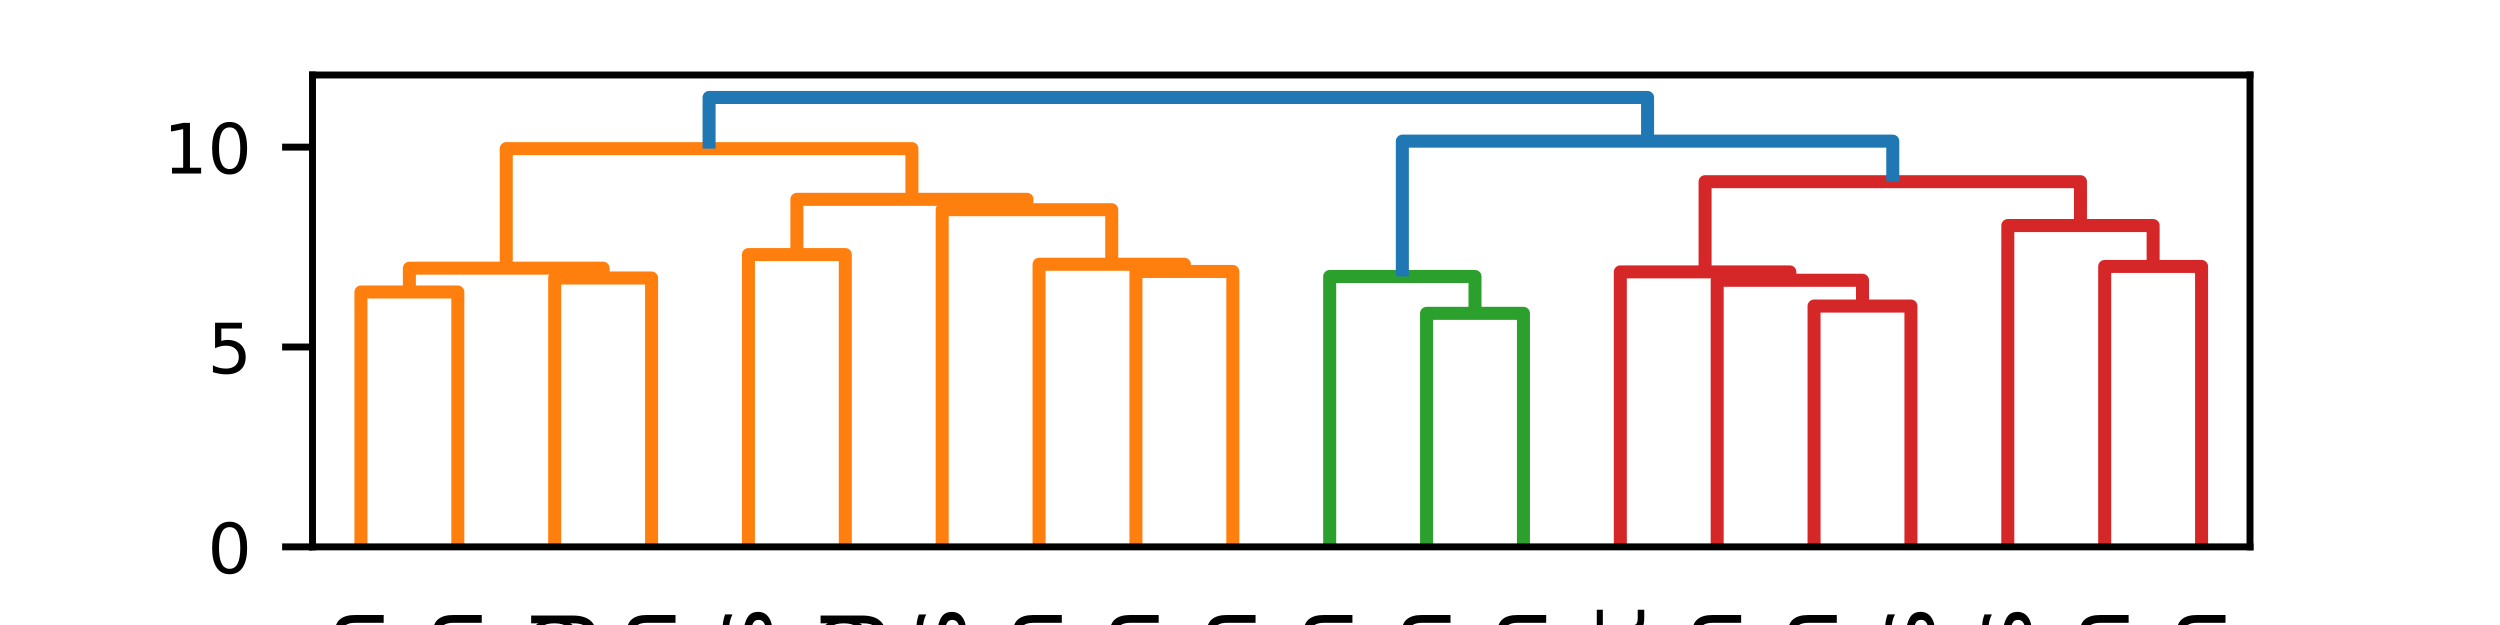 <?xml version="1.0" encoding="utf-8" standalone="no"?>
<!DOCTYPE svg PUBLIC "-//W3C//DTD SVG 1.1//EN"
  "http://www.w3.org/Graphics/SVG/1.1/DTD/svg11.dtd">
<!-- Created with matplotlib (https://matplotlib.org/) -->
<svg height="72pt" version="1.1" viewBox="0 0 288 72" width="288pt" xmlns="http://www.w3.org/2000/svg" xmlns:xlink="http://www.w3.org/1999/xlink">
 <defs>
  <style type="text/css">
*{stroke-linecap:butt;stroke-linejoin:round;}
  </style>
 </defs>
 <g id="figure_1">
  <g id="patch_1">
   <path d="M 0 72 
L 288 72 
L 288 0 
L 0 0 
z
" style="fill:#ffffff;"/>
  </g>
  <g id="axes_1">
   <g id="patch_2">
    <path d="M 36 63 
L 259.2 63 
L 259.2 8.64 
L 36 8.64 
z
" style="fill:#ffffff;"/>
   </g>
   <g id="matplotlib.axis_1">
    <g id="xtick_1">
     <g id="text_1">
      <!-- feature_extraction -->
      <defs>
       <path d="M 37.109 75.984 
L 37.109 68.5 
L 28.516 68.5 
Q 23.688 68.5 21.797 66.547 
Q 19.922 64.594 19.922 59.516 
L 19.922 54.688 
L 34.719 54.688 
L 34.719 47.703 
L 19.922 47.703 
L 19.922 0 
L 10.891 0 
L 10.891 47.703 
L 2.297 47.703 
L 2.297 54.688 
L 10.891 54.688 
L 10.891 58.5 
Q 10.891 67.625 15.141 71.797 
Q 19.391 75.984 28.609 75.984 
z
" id="DejaVuSans-102"/>
       <path d="M 56.203 29.594 
L 56.203 25.203 
L 14.891 25.203 
Q 15.484 15.922 20.484 11.062 
Q 25.484 6.203 34.422 6.203 
Q 39.594 6.203 44.453 7.469 
Q 49.312 8.734 54.109 11.281 
L 54.109 2.781 
Q 49.266 0.734 44.188 -0.344 
Q 39.109 -1.422 33.891 -1.422 
Q 20.797 -1.422 13.156 6.188 
Q 5.516 13.812 5.516 26.812 
Q 5.516 40.234 12.766 48.109 
Q 20.016 56 32.328 56 
Q 43.359 56 49.781 48.891 
Q 56.203 41.797 56.203 29.594 
z
M 47.219 32.234 
Q 47.125 39.594 43.094 43.984 
Q 39.062 48.391 32.422 48.391 
Q 24.906 48.391 20.391 44.141 
Q 15.875 39.891 15.188 32.172 
z
" id="DejaVuSans-101"/>
       <path d="M 34.281 27.484 
Q 23.391 27.484 19.188 25 
Q 14.984 22.516 14.984 16.5 
Q 14.984 11.719 18.141 8.906 
Q 21.297 6.109 26.703 6.109 
Q 34.188 6.109 38.703 11.406 
Q 43.219 16.703 43.219 25.484 
L 43.219 27.484 
z
M 52.203 31.203 
L 52.203 0 
L 43.219 0 
L 43.219 8.297 
Q 40.141 3.328 35.547 0.953 
Q 30.953 -1.422 24.312 -1.422 
Q 15.922 -1.422 10.953 3.297 
Q 6 8.016 6 15.922 
Q 6 25.141 12.172 29.828 
Q 18.359 34.516 30.609 34.516 
L 43.219 34.516 
L 43.219 35.406 
Q 43.219 41.609 39.141 45 
Q 35.062 48.391 27.688 48.391 
Q 23 48.391 18.547 47.266 
Q 14.109 46.141 10.016 43.891 
L 10.016 52.203 
Q 14.938 54.109 19.578 55.047 
Q 24.219 56 28.609 56 
Q 40.484 56 46.344 49.844 
Q 52.203 43.703 52.203 31.203 
z
" id="DejaVuSans-97"/>
       <path d="M 18.312 70.219 
L 18.312 54.688 
L 36.812 54.688 
L 36.812 47.703 
L 18.312 47.703 
L 18.312 18.016 
Q 18.312 11.328 20.141 9.422 
Q 21.969 7.516 27.594 7.516 
L 36.812 7.516 
L 36.812 0 
L 27.594 0 
Q 17.188 0 13.234 3.875 
Q 9.281 7.766 9.281 18.016 
L 9.281 47.703 
L 2.688 47.703 
L 2.688 54.688 
L 9.281 54.688 
L 9.281 70.219 
z
" id="DejaVuSans-116"/>
       <path d="M 8.5 21.578 
L 8.5 54.688 
L 17.484 54.688 
L 17.484 21.922 
Q 17.484 14.156 20.5 10.266 
Q 23.531 6.391 29.594 6.391 
Q 36.859 6.391 41.078 11.031 
Q 45.312 15.672 45.312 23.688 
L 45.312 54.688 
L 54.297 54.688 
L 54.297 0 
L 45.312 0 
L 45.312 8.406 
Q 42.047 3.422 37.719 1 
Q 33.406 -1.422 27.688 -1.422 
Q 18.266 -1.422 13.375 4.438 
Q 8.5 10.297 8.5 21.578 
z
M 31.109 56 
z
" id="DejaVuSans-117"/>
       <path d="M 41.109 46.297 
Q 39.594 47.172 37.812 47.578 
Q 36.031 48 33.891 48 
Q 26.266 48 22.188 43.047 
Q 18.109 38.094 18.109 28.812 
L 18.109 0 
L 9.078 0 
L 9.078 54.688 
L 18.109 54.688 
L 18.109 46.188 
Q 20.953 51.172 25.484 53.578 
Q 30.031 56 36.531 56 
Q 37.453 56 38.578 55.875 
Q 39.703 55.766 41.062 55.516 
z
" id="DejaVuSans-114"/>
       <path d="M 50.984 -16.609 
L 50.984 -23.578 
L -0.984 -23.578 
L -0.984 -16.609 
z
" id="DejaVuSans-95"/>
       <path d="M 54.891 54.688 
L 35.109 28.078 
L 55.906 0 
L 45.312 0 
L 29.391 21.484 
L 13.484 0 
L 2.875 0 
L 24.125 28.609 
L 4.688 54.688 
L 15.281 54.688 
L 29.781 35.203 
L 44.281 54.688 
z
" id="DejaVuSans-120"/>
       <path d="M 48.781 52.594 
L 48.781 44.188 
Q 44.969 46.297 41.141 47.344 
Q 37.312 48.391 33.406 48.391 
Q 24.656 48.391 19.812 42.844 
Q 14.984 37.312 14.984 27.297 
Q 14.984 17.281 19.812 11.734 
Q 24.656 6.203 33.406 6.203 
Q 37.312 6.203 41.141 7.25 
Q 44.969 8.297 48.781 10.406 
L 48.781 2.094 
Q 45.016 0.344 40.984 -0.531 
Q 36.969 -1.422 32.422 -1.422 
Q 20.062 -1.422 12.781 6.344 
Q 5.516 14.109 5.516 27.297 
Q 5.516 40.672 12.859 48.328 
Q 20.219 56 33.016 56 
Q 37.156 56 41.109 55.141 
Q 45.062 54.297 48.781 52.594 
z
" id="DejaVuSans-99"/>
       <path d="M 9.422 54.688 
L 18.406 54.688 
L 18.406 0 
L 9.422 0 
z
M 9.422 75.984 
L 18.406 75.984 
L 18.406 64.594 
L 9.422 64.594 
z
" id="DejaVuSans-105"/>
       <path d="M 30.609 48.391 
Q 23.391 48.391 19.188 42.75 
Q 14.984 37.109 14.984 27.297 
Q 14.984 17.484 19.156 11.844 
Q 23.344 6.203 30.609 6.203 
Q 37.797 6.203 41.984 11.859 
Q 46.188 17.531 46.188 27.297 
Q 46.188 37.016 41.984 42.703 
Q 37.797 48.391 30.609 48.391 
z
M 30.609 56 
Q 42.328 56 49.016 48.375 
Q 55.719 40.766 55.719 27.297 
Q 55.719 13.875 49.016 6.219 
Q 42.328 -1.422 30.609 -1.422 
Q 18.844 -1.422 12.172 6.219 
Q 5.516 13.875 5.516 27.297 
Q 5.516 40.766 12.172 48.375 
Q 18.844 56 30.609 56 
z
" id="DejaVuSans-111"/>
       <path d="M 54.891 33.016 
L 54.891 0 
L 45.906 0 
L 45.906 32.719 
Q 45.906 40.484 42.875 44.328 
Q 39.844 48.188 33.797 48.188 
Q 26.516 48.188 22.312 43.547 
Q 18.109 38.922 18.109 30.906 
L 18.109 0 
L 9.078 0 
L 9.078 54.688 
L 18.109 54.688 
L 18.109 46.188 
Q 21.344 51.125 25.703 53.562 
Q 30.078 56 35.797 56 
Q 45.219 56 50.047 50.172 
Q 54.891 44.344 54.891 33.016 
z
" id="DejaVuSans-110"/>
      </defs>
      <g transform="translate(44.2 161.808)rotate(-90)scale(0.1 -0.1)">
       <use xlink:href="#DejaVuSans-102"/>
       <use x="35.205" xlink:href="#DejaVuSans-101"/>
       <use x="96.729" xlink:href="#DejaVuSans-97"/>
       <use x="158.008" xlink:href="#DejaVuSans-116"/>
       <use x="197.217" xlink:href="#DejaVuSans-117"/>
       <use x="260.596" xlink:href="#DejaVuSans-114"/>
       <use x="299.459" xlink:href="#DejaVuSans-101"/>
       <use x="360.982" xlink:href="#DejaVuSans-95"/>
       <use x="410.982" xlink:href="#DejaVuSans-101"/>
       <use x="470.756" xlink:href="#DejaVuSans-120"/>
       <use x="529.936" xlink:href="#DejaVuSans-116"/>
       <use x="569.145" xlink:href="#DejaVuSans-114"/>
       <use x="610.258" xlink:href="#DejaVuSans-97"/>
       <use x="671.537" xlink:href="#DejaVuSans-99"/>
       <use x="726.518" xlink:href="#DejaVuSans-116"/>
       <use x="765.727" xlink:href="#DejaVuSans-105"/>
       <use x="793.51" xlink:href="#DejaVuSans-111"/>
       <use x="854.691" xlink:href="#DejaVuSans-110"/>
      </g>
     </g>
    </g>
    <g id="xtick_2">
     <g id="text_2">
      <!-- segmentation -->
      <defs>
       <path d="M 44.281 53.078 
L 44.281 44.578 
Q 40.484 46.531 36.375 47.5 
Q 32.281 48.484 27.875 48.484 
Q 21.188 48.484 17.844 46.438 
Q 14.5 44.391 14.5 40.281 
Q 14.5 37.156 16.891 35.375 
Q 19.281 33.594 26.516 31.984 
L 29.594 31.297 
Q 39.156 29.25 43.188 25.516 
Q 47.219 21.781 47.219 15.094 
Q 47.219 7.469 41.188 3.016 
Q 35.156 -1.422 24.609 -1.422 
Q 20.219 -1.422 15.453 -0.562 
Q 10.688 0.297 5.422 2 
L 5.422 11.281 
Q 10.406 8.688 15.234 7.391 
Q 20.062 6.109 24.812 6.109 
Q 31.156 6.109 34.562 8.281 
Q 37.984 10.453 37.984 14.406 
Q 37.984 18.062 35.516 20.016 
Q 33.062 21.969 24.703 23.781 
L 21.578 24.516 
Q 13.234 26.266 9.516 29.906 
Q 5.812 33.547 5.812 39.891 
Q 5.812 47.609 11.281 51.797 
Q 16.75 56 26.812 56 
Q 31.781 56 36.172 55.266 
Q 40.578 54.547 44.281 53.078 
z
" id="DejaVuSans-115"/>
       <path d="M 45.406 27.984 
Q 45.406 37.75 41.375 43.109 
Q 37.359 48.484 30.078 48.484 
Q 22.859 48.484 18.828 43.109 
Q 14.797 37.75 14.797 27.984 
Q 14.797 18.266 18.828 12.891 
Q 22.859 7.516 30.078 7.516 
Q 37.359 7.516 41.375 12.891 
Q 45.406 18.266 45.406 27.984 
z
M 54.391 6.781 
Q 54.391 -7.172 48.188 -13.984 
Q 42 -20.797 29.203 -20.797 
Q 24.469 -20.797 20.266 -20.094 
Q 16.062 -19.391 12.109 -17.922 
L 12.109 -9.188 
Q 16.062 -11.328 19.922 -12.344 
Q 23.781 -13.375 27.781 -13.375 
Q 36.625 -13.375 41.016 -8.766 
Q 45.406 -4.156 45.406 5.172 
L 45.406 9.625 
Q 42.625 4.781 38.281 2.391 
Q 33.938 0 27.875 0 
Q 17.828 0 11.672 7.656 
Q 5.516 15.328 5.516 27.984 
Q 5.516 40.672 11.672 48.328 
Q 17.828 56 27.875 56 
Q 33.938 56 38.281 53.609 
Q 42.625 51.219 45.406 46.391 
L 45.406 54.688 
L 54.391 54.688 
z
" id="DejaVuSans-103"/>
       <path d="M 52 44.188 
Q 55.375 50.25 60.062 53.125 
Q 64.75 56 71.094 56 
Q 79.641 56 84.281 50.016 
Q 88.922 44.047 88.922 33.016 
L 88.922 0 
L 79.891 0 
L 79.891 32.719 
Q 79.891 40.578 77.094 44.375 
Q 74.312 48.188 68.609 48.188 
Q 61.625 48.188 57.562 43.547 
Q 53.516 38.922 53.516 30.906 
L 53.516 0 
L 44.484 0 
L 44.484 32.719 
Q 44.484 40.625 41.703 44.406 
Q 38.922 48.188 33.109 48.188 
Q 26.219 48.188 22.156 43.531 
Q 18.109 38.875 18.109 30.906 
L 18.109 0 
L 9.078 0 
L 9.078 54.688 
L 18.109 54.688 
L 18.109 46.188 
Q 21.188 51.219 25.484 53.609 
Q 29.781 56 35.688 56 
Q 41.656 56 45.828 52.969 
Q 50 49.953 52 44.188 
z
" id="DejaVuSans-109"/>
      </defs>
      <g transform="translate(55.499 139.145)rotate(-90)scale(0.1 -0.1)">
       <use xlink:href="#DejaVuSans-115"/>
       <use x="52.1" xlink:href="#DejaVuSans-101"/>
       <use x="113.623" xlink:href="#DejaVuSans-103"/>
       <use x="177.1" xlink:href="#DejaVuSans-109"/>
       <use x="274.512" xlink:href="#DejaVuSans-101"/>
       <use x="336.035" xlink:href="#DejaVuSans-110"/>
       <use x="399.414" xlink:href="#DejaVuSans-116"/>
       <use x="438.623" xlink:href="#DejaVuSans-97"/>
       <use x="499.902" xlink:href="#DejaVuSans-116"/>
       <use x="539.111" xlink:href="#DejaVuSans-105"/>
       <use x="566.895" xlink:href="#DejaVuSans-111"/>
       <use x="628.076" xlink:href="#DejaVuSans-110"/>
      </g>
     </g>
    </g>
    <g id="xtick_3">
     <g id="text_3">
      <!-- clustering -->
      <defs>
       <path d="M 9.422 75.984 
L 18.406 75.984 
L 18.406 0 
L 9.422 0 
z
" id="DejaVuSans-108"/>
      </defs>
      <g transform="translate(66.659 119.472)rotate(-90)scale(0.1 -0.1)">
       <use xlink:href="#DejaVuSans-99"/>
       <use x="54.98" xlink:href="#DejaVuSans-108"/>
       <use x="82.764" xlink:href="#DejaVuSans-117"/>
       <use x="146.143" xlink:href="#DejaVuSans-115"/>
       <use x="198.242" xlink:href="#DejaVuSans-116"/>
       <use x="237.451" xlink:href="#DejaVuSans-101"/>
       <use x="298.975" xlink:href="#DejaVuSans-114"/>
       <use x="340.088" xlink:href="#DejaVuSans-105"/>
       <use x="367.871" xlink:href="#DejaVuSans-110"/>
       <use x="431.25" xlink:href="#DejaVuSans-103"/>
      </g>
     </g>
    </g>
    <g id="xtick_4">
     <g id="text_4">
      <!-- classification -->
      <g transform="translate(77.819 134.681)rotate(-90)scale(0.1 -0.1)">
       <use xlink:href="#DejaVuSans-99"/>
       <use x="54.98" xlink:href="#DejaVuSans-108"/>
       <use x="82.764" xlink:href="#DejaVuSans-97"/>
       <use x="144.043" xlink:href="#DejaVuSans-115"/>
       <use x="196.143" xlink:href="#DejaVuSans-115"/>
       <use x="248.242" xlink:href="#DejaVuSans-105"/>
       <use x="276.025" xlink:href="#DejaVuSans-102"/>
       <use x="311.23" xlink:href="#DejaVuSans-105"/>
       <use x="339.014" xlink:href="#DejaVuSans-99"/>
       <use x="393.994" xlink:href="#DejaVuSans-97"/>
       <use x="455.273" xlink:href="#DejaVuSans-116"/>
       <use x="494.482" xlink:href="#DejaVuSans-105"/>
       <use x="522.266" xlink:href="#DejaVuSans-111"/>
       <use x="583.447" xlink:href="#DejaVuSans-110"/>
      </g>
     </g>
    </g>
    <g id="xtick_5">
     <g id="text_5">
      <!-- neural_networks -->
      <defs>
       <path d="M 4.203 54.688 
L 13.188 54.688 
L 24.422 12.016 
L 35.594 54.688 
L 46.188 54.688 
L 57.422 12.016 
L 68.609 54.688 
L 77.594 54.688 
L 63.281 0 
L 52.688 0 
L 40.922 44.828 
L 29.109 0 
L 18.5 0 
z
" id="DejaVuSans-119"/>
       <path d="M 9.078 75.984 
L 18.109 75.984 
L 18.109 31.109 
L 44.922 54.688 
L 56.391 54.688 
L 27.391 29.109 
L 57.625 0 
L 45.906 0 
L 18.109 26.703 
L 18.109 0 
L 9.078 0 
z
" id="DejaVuSans-107"/>
      </defs>
      <g transform="translate(88.84 152.664)rotate(-90)scale(0.1 -0.1)">
       <use xlink:href="#DejaVuSans-110"/>
       <use x="63.379" xlink:href="#DejaVuSans-101"/>
       <use x="124.902" xlink:href="#DejaVuSans-117"/>
       <use x="188.281" xlink:href="#DejaVuSans-114"/>
       <use x="229.395" xlink:href="#DejaVuSans-97"/>
       <use x="290.674" xlink:href="#DejaVuSans-108"/>
       <use x="318.457" xlink:href="#DejaVuSans-95"/>
       <use x="368.457" xlink:href="#DejaVuSans-110"/>
       <use x="431.836" xlink:href="#DejaVuSans-101"/>
       <use x="493.359" xlink:href="#DejaVuSans-116"/>
       <use x="532.568" xlink:href="#DejaVuSans-119"/>
       <use x="614.355" xlink:href="#DejaVuSans-111"/>
       <use x="675.537" xlink:href="#DejaVuSans-114"/>
       <use x="716.65" xlink:href="#DejaVuSans-107"/>
       <use x="774.561" xlink:href="#DejaVuSans-115"/>
      </g>
     </g>
    </g>
    <g id="xtick_6">
     <g id="text_6">
      <!-- reinforcement_learning -->
      <g transform="translate(100 186.28)rotate(-90)scale(0.1 -0.1)">
       <use xlink:href="#DejaVuSans-114"/>
       <use x="38.863" xlink:href="#DejaVuSans-101"/>
       <use x="100.387" xlink:href="#DejaVuSans-105"/>
       <use x="128.17" xlink:href="#DejaVuSans-110"/>
       <use x="191.549" xlink:href="#DejaVuSans-102"/>
       <use x="226.754" xlink:href="#DejaVuSans-111"/>
       <use x="287.936" xlink:href="#DejaVuSans-114"/>
       <use x="326.799" xlink:href="#DejaVuSans-99"/>
       <use x="381.779" xlink:href="#DejaVuSans-101"/>
       <use x="443.303" xlink:href="#DejaVuSans-109"/>
       <use x="540.715" xlink:href="#DejaVuSans-101"/>
       <use x="602.238" xlink:href="#DejaVuSans-110"/>
       <use x="665.617" xlink:href="#DejaVuSans-116"/>
       <use x="704.826" xlink:href="#DejaVuSans-95"/>
       <use x="754.826" xlink:href="#DejaVuSans-108"/>
       <use x="782.609" xlink:href="#DejaVuSans-101"/>
       <use x="844.133" xlink:href="#DejaVuSans-97"/>
       <use x="905.412" xlink:href="#DejaVuSans-114"/>
       <use x="944.775" xlink:href="#DejaVuSans-110"/>
       <use x="1008.154" xlink:href="#DejaVuSans-105"/>
       <use x="1035.938" xlink:href="#DejaVuSans-110"/>
       <use x="1099.316" xlink:href="#DejaVuSans-103"/>
      </g>
     </g>
    </g>
    <g id="xtick_7">
     <g id="text_7">
      <!-- generative_adversarial_networks -->
      <defs>
       <path d="M 2.984 54.688 
L 12.5 54.688 
L 29.594 8.797 
L 46.688 54.688 
L 56.203 54.688 
L 35.688 0 
L 23.484 0 
z
" id="DejaVuSans-118"/>
       <path d="M 45.406 46.391 
L 45.406 75.984 
L 54.391 75.984 
L 54.391 0 
L 45.406 0 
L 45.406 8.203 
Q 42.578 3.328 38.25 0.953 
Q 33.938 -1.422 27.875 -1.422 
Q 17.969 -1.422 11.734 6.484 
Q 5.516 14.406 5.516 27.297 
Q 5.516 40.188 11.734 48.094 
Q 17.969 56 27.875 56 
Q 33.938 56 38.25 53.625 
Q 42.578 51.266 45.406 46.391 
z
M 14.797 27.297 
Q 14.797 17.391 18.875 11.75 
Q 22.953 6.109 30.078 6.109 
Q 37.203 6.109 41.297 11.75 
Q 45.406 17.391 45.406 27.297 
Q 45.406 37.203 41.297 42.844 
Q 37.203 48.484 30.078 48.484 
Q 22.953 48.484 18.875 42.844 
Q 14.797 37.203 14.797 27.297 
z
" id="DejaVuSans-100"/>
      </defs>
      <g transform="translate(111.16 235.613)rotate(-90)scale(0.1 -0.1)">
       <use xlink:href="#DejaVuSans-103"/>
       <use x="63.477" xlink:href="#DejaVuSans-101"/>
       <use x="125" xlink:href="#DejaVuSans-110"/>
       <use x="188.379" xlink:href="#DejaVuSans-101"/>
       <use x="249.902" xlink:href="#DejaVuSans-114"/>
       <use x="291.016" xlink:href="#DejaVuSans-97"/>
       <use x="352.295" xlink:href="#DejaVuSans-116"/>
       <use x="391.504" xlink:href="#DejaVuSans-105"/>
       <use x="419.287" xlink:href="#DejaVuSans-118"/>
       <use x="478.467" xlink:href="#DejaVuSans-101"/>
       <use x="539.99" xlink:href="#DejaVuSans-95"/>
       <use x="589.99" xlink:href="#DejaVuSans-97"/>
       <use x="651.27" xlink:href="#DejaVuSans-100"/>
       <use x="714.746" xlink:href="#DejaVuSans-118"/>
       <use x="773.926" xlink:href="#DejaVuSans-101"/>
       <use x="835.449" xlink:href="#DejaVuSans-114"/>
       <use x="876.562" xlink:href="#DejaVuSans-115"/>
       <use x="928.662" xlink:href="#DejaVuSans-97"/>
       <use x="989.941" xlink:href="#DejaVuSans-114"/>
       <use x="1031.055" xlink:href="#DejaVuSans-105"/>
       <use x="1058.838" xlink:href="#DejaVuSans-97"/>
       <use x="1120.117" xlink:href="#DejaVuSans-108"/>
       <use x="1147.9" xlink:href="#DejaVuSans-95"/>
       <use x="1197.9" xlink:href="#DejaVuSans-110"/>
       <use x="1261.279" xlink:href="#DejaVuSans-101"/>
       <use x="1322.803" xlink:href="#DejaVuSans-116"/>
       <use x="1362.012" xlink:href="#DejaVuSans-119"/>
       <use x="1443.799" xlink:href="#DejaVuSans-111"/>
       <use x="1504.98" xlink:href="#DejaVuSans-114"/>
       <use x="1546.094" xlink:href="#DejaVuSans-107"/>
       <use x="1604.004" xlink:href="#DejaVuSans-115"/>
      </g>
     </g>
    </g>
    <g id="xtick_8">
     <g id="text_8">
      <!-- anomaly_detection -->
      <defs>
       <path d="M 32.172 -5.078 
Q 28.375 -14.844 24.75 -17.812 
Q 21.141 -20.797 15.094 -20.797 
L 7.906 -20.797 
L 7.906 -13.281 
L 13.188 -13.281 
Q 16.891 -13.281 18.938 -11.516 
Q 21 -9.766 23.484 -3.219 
L 25.094 0.875 
L 2.984 54.688 
L 12.5 54.688 
L 29.594 11.922 
L 46.688 54.688 
L 56.203 54.688 
z
" id="DejaVuSans-121"/>
      </defs>
      <g transform="translate(122.32 165.378)rotate(-90)scale(0.1 -0.1)">
       <use xlink:href="#DejaVuSans-97"/>
       <use x="61.279" xlink:href="#DejaVuSans-110"/>
       <use x="124.658" xlink:href="#DejaVuSans-111"/>
       <use x="185.84" xlink:href="#DejaVuSans-109"/>
       <use x="283.252" xlink:href="#DejaVuSans-97"/>
       <use x="344.531" xlink:href="#DejaVuSans-108"/>
       <use x="372.314" xlink:href="#DejaVuSans-121"/>
       <use x="431.494" xlink:href="#DejaVuSans-95"/>
       <use x="481.494" xlink:href="#DejaVuSans-100"/>
       <use x="544.971" xlink:href="#DejaVuSans-101"/>
       <use x="606.494" xlink:href="#DejaVuSans-116"/>
       <use x="645.703" xlink:href="#DejaVuSans-101"/>
       <use x="707.227" xlink:href="#DejaVuSans-99"/>
       <use x="762.207" xlink:href="#DejaVuSans-116"/>
       <use x="801.416" xlink:href="#DejaVuSans-105"/>
       <use x="829.199" xlink:href="#DejaVuSans-111"/>
       <use x="890.381" xlink:href="#DejaVuSans-110"/>
      </g>
     </g>
    </g>
    <g id="xtick_9">
     <g id="text_9">
      <!-- dimensionality_reduction -->
      <g transform="translate(133.48 195.703)rotate(-90)scale(0.1 -0.1)">
       <use xlink:href="#DejaVuSans-100"/>
       <use x="63.477" xlink:href="#DejaVuSans-105"/>
       <use x="91.26" xlink:href="#DejaVuSans-109"/>
       <use x="188.672" xlink:href="#DejaVuSans-101"/>
       <use x="250.195" xlink:href="#DejaVuSans-110"/>
       <use x="313.574" xlink:href="#DejaVuSans-115"/>
       <use x="365.674" xlink:href="#DejaVuSans-105"/>
       <use x="393.457" xlink:href="#DejaVuSans-111"/>
       <use x="454.639" xlink:href="#DejaVuSans-110"/>
       <use x="518.018" xlink:href="#DejaVuSans-97"/>
       <use x="579.297" xlink:href="#DejaVuSans-108"/>
       <use x="607.08" xlink:href="#DejaVuSans-105"/>
       <use x="634.863" xlink:href="#DejaVuSans-116"/>
       <use x="674.072" xlink:href="#DejaVuSans-121"/>
       <use x="733.252" xlink:href="#DejaVuSans-95"/>
       <use x="783.252" xlink:href="#DejaVuSans-114"/>
       <use x="822.115" xlink:href="#DejaVuSans-101"/>
       <use x="883.639" xlink:href="#DejaVuSans-100"/>
       <use x="947.115" xlink:href="#DejaVuSans-117"/>
       <use x="1010.494" xlink:href="#DejaVuSans-99"/>
       <use x="1065.475" xlink:href="#DejaVuSans-116"/>
       <use x="1104.684" xlink:href="#DejaVuSans-105"/>
       <use x="1132.467" xlink:href="#DejaVuSans-111"/>
       <use x="1193.648" xlink:href="#DejaVuSans-110"/>
      </g>
     </g>
    </g>
    <g id="xtick_10">
     <g id="text_10">
      <!-- data_visualization -->
      <defs>
       <path d="M 5.516 54.688 
L 48.188 54.688 
L 48.188 46.484 
L 14.406 7.172 
L 48.188 7.172 
L 48.188 0 
L 4.297 0 
L 4.297 8.203 
L 38.094 47.516 
L 5.516 47.516 
z
" id="DejaVuSans-122"/>
      </defs>
      <g transform="translate(144.64 159.984)rotate(-90)scale(0.1 -0.1)">
       <use xlink:href="#DejaVuSans-100"/>
       <use x="63.477" xlink:href="#DejaVuSans-97"/>
       <use x="124.756" xlink:href="#DejaVuSans-116"/>
       <use x="163.965" xlink:href="#DejaVuSans-97"/>
       <use x="225.244" xlink:href="#DejaVuSans-95"/>
       <use x="275.244" xlink:href="#DejaVuSans-118"/>
       <use x="334.424" xlink:href="#DejaVuSans-105"/>
       <use x="362.207" xlink:href="#DejaVuSans-115"/>
       <use x="414.307" xlink:href="#DejaVuSans-117"/>
       <use x="477.686" xlink:href="#DejaVuSans-97"/>
       <use x="538.965" xlink:href="#DejaVuSans-108"/>
       <use x="566.748" xlink:href="#DejaVuSans-105"/>
       <use x="594.531" xlink:href="#DejaVuSans-122"/>
       <use x="647.021" xlink:href="#DejaVuSans-97"/>
       <use x="708.301" xlink:href="#DejaVuSans-116"/>
       <use x="747.51" xlink:href="#DejaVuSans-105"/>
       <use x="775.293" xlink:href="#DejaVuSans-111"/>
       <use x="836.475" xlink:href="#DejaVuSans-110"/>
      </g>
     </g>
    </g>
    <g id="xtick_11">
     <g id="text_11">
      <!-- energy_simulation -->
      <g transform="translate(155.8 161.973)rotate(-90)scale(0.1 -0.1)">
       <use xlink:href="#DejaVuSans-101"/>
       <use x="61.523" xlink:href="#DejaVuSans-110"/>
       <use x="124.902" xlink:href="#DejaVuSans-101"/>
       <use x="186.426" xlink:href="#DejaVuSans-114"/>
       <use x="225.789" xlink:href="#DejaVuSans-103"/>
       <use x="289.266" xlink:href="#DejaVuSans-121"/>
       <use x="348.445" xlink:href="#DejaVuSans-95"/>
       <use x="398.445" xlink:href="#DejaVuSans-115"/>
       <use x="450.545" xlink:href="#DejaVuSans-105"/>
       <use x="478.328" xlink:href="#DejaVuSans-109"/>
       <use x="575.74" xlink:href="#DejaVuSans-117"/>
       <use x="639.119" xlink:href="#DejaVuSans-108"/>
       <use x="666.902" xlink:href="#DejaVuSans-97"/>
       <use x="728.182" xlink:href="#DejaVuSans-116"/>
       <use x="767.391" xlink:href="#DejaVuSans-105"/>
       <use x="795.174" xlink:href="#DejaVuSans-111"/>
       <use x="856.355" xlink:href="#DejaVuSans-110"/>
      </g>
     </g>
    </g>
    <g id="xtick_12">
     <g id="text_12">
      <!-- optimization -->
      <defs>
       <path d="M 18.109 8.203 
L 18.109 -20.797 
L 9.078 -20.797 
L 9.078 54.688 
L 18.109 54.688 
L 18.109 46.391 
Q 20.953 51.266 25.266 53.625 
Q 29.594 56 35.594 56 
Q 45.562 56 51.781 48.094 
Q 58.016 40.188 58.016 27.297 
Q 58.016 14.406 51.781 6.484 
Q 45.562 -1.422 35.594 -1.422 
Q 29.594 -1.422 25.266 0.953 
Q 20.953 3.328 18.109 8.203 
z
M 48.688 27.297 
Q 48.688 37.203 44.609 42.844 
Q 40.531 48.484 33.406 48.484 
Q 26.266 48.484 22.188 42.844 
Q 18.109 37.203 18.109 27.297 
Q 18.109 17.391 22.188 11.75 
Q 26.266 6.109 33.406 6.109 
Q 40.531 6.109 44.609 11.75 
Q 48.688 17.391 48.688 27.297 
z
" id="DejaVuSans-112"/>
      </defs>
      <g transform="translate(167.099 132.216)rotate(-90)scale(0.1 -0.1)">
       <use xlink:href="#DejaVuSans-111"/>
       <use x="61.182" xlink:href="#DejaVuSans-112"/>
       <use x="124.658" xlink:href="#DejaVuSans-116"/>
       <use x="163.867" xlink:href="#DejaVuSans-105"/>
       <use x="191.65" xlink:href="#DejaVuSans-109"/>
       <use x="289.062" xlink:href="#DejaVuSans-105"/>
       <use x="316.846" xlink:href="#DejaVuSans-122"/>
       <use x="369.336" xlink:href="#DejaVuSans-97"/>
       <use x="430.615" xlink:href="#DejaVuSans-116"/>
       <use x="469.824" xlink:href="#DejaVuSans-105"/>
       <use x="497.607" xlink:href="#DejaVuSans-111"/>
       <use x="558.789" xlink:href="#DejaVuSans-110"/>
      </g>
     </g>
    </g>
    <g id="xtick_13">
     <g id="text_13">
      <!-- multi-objective_optimization -->
      <defs>
       <path d="M 4.891 31.391 
L 31.203 31.391 
L 31.203 23.391 
L 4.891 23.391 
z
" id="DejaVuSans-45"/>
       <path d="M 48.688 27.297 
Q 48.688 37.203 44.609 42.844 
Q 40.531 48.484 33.406 48.484 
Q 26.266 48.484 22.188 42.844 
Q 18.109 37.203 18.109 27.297 
Q 18.109 17.391 22.188 11.75 
Q 26.266 6.109 33.406 6.109 
Q 40.531 6.109 44.609 11.75 
Q 48.688 17.391 48.688 27.297 
z
M 18.109 46.391 
Q 20.953 51.266 25.266 53.625 
Q 29.594 56 35.594 56 
Q 45.562 56 51.781 48.094 
Q 58.016 40.188 58.016 27.297 
Q 58.016 14.406 51.781 6.484 
Q 45.562 -1.422 35.594 -1.422 
Q 29.594 -1.422 25.266 0.953 
Q 20.953 3.328 18.109 8.203 
L 18.109 0 
L 9.078 0 
L 9.078 75.984 
L 18.109 75.984 
z
" id="DejaVuSans-98"/>
       <path d="M 9.422 54.688 
L 18.406 54.688 
L 18.406 -0.984 
Q 18.406 -11.422 14.422 -16.109 
Q 10.453 -20.797 1.609 -20.797 
L -1.812 -20.797 
L -1.812 -13.188 
L 0.594 -13.188 
Q 5.719 -13.188 7.562 -10.812 
Q 9.422 -8.453 9.422 -0.984 
z
M 9.422 75.984 
L 18.406 75.984 
L 18.406 64.594 
L 9.422 64.594 
z
" id="DejaVuSans-106"/>
      </defs>
      <g transform="translate(178.12 212.233)rotate(-90)scale(0.1 -0.1)">
       <use xlink:href="#DejaVuSans-109"/>
       <use x="97.412" xlink:href="#DejaVuSans-117"/>
       <use x="160.791" xlink:href="#DejaVuSans-108"/>
       <use x="188.574" xlink:href="#DejaVuSans-116"/>
       <use x="227.783" xlink:href="#DejaVuSans-105"/>
       <use x="255.566" xlink:href="#DejaVuSans-45"/>
       <use x="293.525" xlink:href="#DejaVuSans-111"/>
       <use x="354.707" xlink:href="#DejaVuSans-98"/>
       <use x="418.184" xlink:href="#DejaVuSans-106"/>
       <use x="445.967" xlink:href="#DejaVuSans-101"/>
       <use x="507.49" xlink:href="#DejaVuSans-99"/>
       <use x="562.471" xlink:href="#DejaVuSans-116"/>
       <use x="601.68" xlink:href="#DejaVuSans-105"/>
       <use x="629.463" xlink:href="#DejaVuSans-118"/>
       <use x="688.643" xlink:href="#DejaVuSans-101"/>
       <use x="750.166" xlink:href="#DejaVuSans-95"/>
       <use x="800.166" xlink:href="#DejaVuSans-111"/>
       <use x="861.348" xlink:href="#DejaVuSans-112"/>
       <use x="924.824" xlink:href="#DejaVuSans-116"/>
       <use x="964.033" xlink:href="#DejaVuSans-105"/>
       <use x="991.816" xlink:href="#DejaVuSans-109"/>
       <use x="1089.229" xlink:href="#DejaVuSans-105"/>
       <use x="1117.012" xlink:href="#DejaVuSans-122"/>
       <use x="1169.502" xlink:href="#DejaVuSans-97"/>
       <use x="1230.781" xlink:href="#DejaVuSans-116"/>
       <use x="1269.99" xlink:href="#DejaVuSans-105"/>
       <use x="1297.773" xlink:href="#DejaVuSans-111"/>
       <use x="1358.955" xlink:href="#DejaVuSans-110"/>
      </g>
     </g>
    </g>
    <g id="xtick_14">
     <g id="text_14">
      <!-- measurement -->
      <g transform="translate(189.419 139.759)rotate(-90)scale(0.1 -0.1)">
       <use xlink:href="#DejaVuSans-109"/>
       <use x="97.412" xlink:href="#DejaVuSans-101"/>
       <use x="158.936" xlink:href="#DejaVuSans-97"/>
       <use x="220.215" xlink:href="#DejaVuSans-115"/>
       <use x="272.314" xlink:href="#DejaVuSans-117"/>
       <use x="335.693" xlink:href="#DejaVuSans-114"/>
       <use x="374.557" xlink:href="#DejaVuSans-101"/>
       <use x="436.08" xlink:href="#DejaVuSans-109"/>
       <use x="533.492" xlink:href="#DejaVuSans-101"/>
       <use x="595.016" xlink:href="#DejaVuSans-110"/>
       <use x="658.395" xlink:href="#DejaVuSans-116"/>
      </g>
     </g>
    </g>
    <g id="xtick_15">
     <g id="text_15">
      <!-- validation -->
      <g transform="translate(200.579 119.234)rotate(-90)scale(0.1 -0.1)">
       <use xlink:href="#DejaVuSans-118"/>
       <use x="59.18" xlink:href="#DejaVuSans-97"/>
       <use x="120.459" xlink:href="#DejaVuSans-108"/>
       <use x="148.242" xlink:href="#DejaVuSans-105"/>
       <use x="176.025" xlink:href="#DejaVuSans-100"/>
       <use x="239.502" xlink:href="#DejaVuSans-97"/>
       <use x="300.781" xlink:href="#DejaVuSans-116"/>
       <use x="339.99" xlink:href="#DejaVuSans-105"/>
       <use x="367.773" xlink:href="#DejaVuSans-111"/>
       <use x="428.955" xlink:href="#DejaVuSans-110"/>
      </g>
     </g>
    </g>
    <g id="xtick_16">
     <g id="text_16">
      <!-- data_collection -->
      <g transform="translate(211.6 145.505)rotate(-90)scale(0.1 -0.1)">
       <use xlink:href="#DejaVuSans-100"/>
       <use x="63.477" xlink:href="#DejaVuSans-97"/>
       <use x="124.756" xlink:href="#DejaVuSans-116"/>
       <use x="163.965" xlink:href="#DejaVuSans-97"/>
       <use x="225.244" xlink:href="#DejaVuSans-95"/>
       <use x="275.244" xlink:href="#DejaVuSans-99"/>
       <use x="330.225" xlink:href="#DejaVuSans-111"/>
       <use x="391.406" xlink:href="#DejaVuSans-108"/>
       <use x="419.189" xlink:href="#DejaVuSans-108"/>
       <use x="446.973" xlink:href="#DejaVuSans-101"/>
       <use x="508.496" xlink:href="#DejaVuSans-99"/>
       <use x="563.477" xlink:href="#DejaVuSans-116"/>
       <use x="602.686" xlink:href="#DejaVuSans-105"/>
       <use x="630.469" xlink:href="#DejaVuSans-111"/>
       <use x="691.65" xlink:href="#DejaVuSans-110"/>
      </g>
     </g>
    </g>
    <g id="xtick_17">
     <g id="text_17">
      <!-- statistical_analysis -->
      <g transform="translate(222.76 163.756)rotate(-90)scale(0.1 -0.1)">
       <use xlink:href="#DejaVuSans-115"/>
       <use x="52.1" xlink:href="#DejaVuSans-116"/>
       <use x="91.309" xlink:href="#DejaVuSans-97"/>
       <use x="152.588" xlink:href="#DejaVuSans-116"/>
       <use x="191.797" xlink:href="#DejaVuSans-105"/>
       <use x="219.58" xlink:href="#DejaVuSans-115"/>
       <use x="271.68" xlink:href="#DejaVuSans-116"/>
       <use x="310.889" xlink:href="#DejaVuSans-105"/>
       <use x="338.672" xlink:href="#DejaVuSans-99"/>
       <use x="393.652" xlink:href="#DejaVuSans-97"/>
       <use x="454.932" xlink:href="#DejaVuSans-108"/>
       <use x="482.715" xlink:href="#DejaVuSans-95"/>
       <use x="532.715" xlink:href="#DejaVuSans-97"/>
       <use x="593.994" xlink:href="#DejaVuSans-110"/>
       <use x="657.373" xlink:href="#DejaVuSans-97"/>
       <use x="718.652" xlink:href="#DejaVuSans-108"/>
       <use x="746.436" xlink:href="#DejaVuSans-121"/>
       <use x="805.615" xlink:href="#DejaVuSans-115"/>
       <use x="857.715" xlink:href="#DejaVuSans-105"/>
       <use x="885.498" xlink:href="#DejaVuSans-115"/>
      </g>
     </g>
    </g>
    <g id="xtick_18">
     <g id="text_18">
      <!-- factor_analysis -->
      <g transform="translate(233.92 144.784)rotate(-90)scale(0.1 -0.1)">
       <use xlink:href="#DejaVuSans-102"/>
       <use x="35.205" xlink:href="#DejaVuSans-97"/>
       <use x="96.484" xlink:href="#DejaVuSans-99"/>
       <use x="151.465" xlink:href="#DejaVuSans-116"/>
       <use x="190.674" xlink:href="#DejaVuSans-111"/>
       <use x="251.855" xlink:href="#DejaVuSans-114"/>
       <use x="292.969" xlink:href="#DejaVuSans-95"/>
       <use x="342.969" xlink:href="#DejaVuSans-97"/>
       <use x="404.248" xlink:href="#DejaVuSans-110"/>
       <use x="467.627" xlink:href="#DejaVuSans-97"/>
       <use x="528.906" xlink:href="#DejaVuSans-108"/>
       <use x="556.689" xlink:href="#DejaVuSans-121"/>
       <use x="615.869" xlink:href="#DejaVuSans-115"/>
       <use x="667.969" xlink:href="#DejaVuSans-105"/>
       <use x="695.752" xlink:href="#DejaVuSans-115"/>
      </g>
     </g>
    </g>
    <g id="xtick_19">
     <g id="text_19">
      <!-- regression -->
      <g transform="translate(245.219 122.08)rotate(-90)scale(0.1 -0.1)">
       <use xlink:href="#DejaVuSans-114"/>
       <use x="38.863" xlink:href="#DejaVuSans-101"/>
       <use x="100.387" xlink:href="#DejaVuSans-103"/>
       <use x="163.863" xlink:href="#DejaVuSans-114"/>
       <use x="202.727" xlink:href="#DejaVuSans-101"/>
       <use x="264.25" xlink:href="#DejaVuSans-115"/>
       <use x="316.35" xlink:href="#DejaVuSans-115"/>
       <use x="368.449" xlink:href="#DejaVuSans-105"/>
       <use x="396.232" xlink:href="#DejaVuSans-111"/>
       <use x="457.414" xlink:href="#DejaVuSans-110"/>
      </g>
     </g>
    </g>
    <g id="xtick_20">
     <g id="text_20">
      <!-- correlation -->
      <g transform="translate(256.379 123.653)rotate(-90)scale(0.1 -0.1)">
       <use xlink:href="#DejaVuSans-99"/>
       <use x="54.98" xlink:href="#DejaVuSans-111"/>
       <use x="116.162" xlink:href="#DejaVuSans-114"/>
       <use x="155.525" xlink:href="#DejaVuSans-114"/>
       <use x="194.389" xlink:href="#DejaVuSans-101"/>
       <use x="255.912" xlink:href="#DejaVuSans-108"/>
       <use x="283.695" xlink:href="#DejaVuSans-97"/>
       <use x="344.975" xlink:href="#DejaVuSans-116"/>
       <use x="384.184" xlink:href="#DejaVuSans-105"/>
       <use x="411.967" xlink:href="#DejaVuSans-111"/>
       <use x="473.148" xlink:href="#DejaVuSans-110"/>
      </g>
     </g>
    </g>
   </g>
   <g id="matplotlib.axis_2">
    <g id="ytick_1">
     <g id="line2d_1">
      <defs>
       <path d="M 0 0 
L -3.5 0 
" id="ma0f840b611" style="stroke:#000000;stroke-width:0.8;"/>
      </defs>
      <g>
       <use style="stroke:#000000;stroke-width:0.8;" x="36" xlink:href="#ma0f840b611" y="63"/>
      </g>
     </g>
     <g id="text_21">
      <!-- 0 -->
      <defs>
       <path d="M 31.781 66.406 
Q 24.172 66.406 20.328 58.906 
Q 16.5 51.422 16.5 36.375 
Q 16.5 21.391 20.328 13.891 
Q 24.172 6.391 31.781 6.391 
Q 39.453 6.391 43.281 13.891 
Q 47.125 21.391 47.125 36.375 
Q 47.125 51.422 43.281 58.906 
Q 39.453 66.406 31.781 66.406 
z
M 31.781 74.219 
Q 44.047 74.219 50.516 64.516 
Q 56.984 54.828 56.984 36.375 
Q 56.984 17.969 50.516 8.266 
Q 44.047 -1.422 31.781 -1.422 
Q 19.531 -1.422 13.062 8.266 
Q 6.594 17.969 6.594 36.375 
Q 6.594 54.828 13.062 64.516 
Q 19.531 74.219 31.781 74.219 
z
" id="DejaVuSans-48"/>
      </defs>
      <g transform="translate(23.91 66.039)scale(0.08 -0.08)">
       <use xlink:href="#DejaVuSans-48"/>
      </g>
     </g>
    </g>
    <g id="ytick_2">
     <g id="line2d_2">
      <g>
       <use style="stroke:#000000;stroke-width:0.8;" x="36" xlink:href="#ma0f840b611" y="39.974"/>
      </g>
     </g>
     <g id="text_22">
      <!-- 5 -->
      <defs>
       <path d="M 10.797 72.906 
L 49.516 72.906 
L 49.516 64.594 
L 19.828 64.594 
L 19.828 46.734 
Q 21.969 47.469 24.109 47.828 
Q 26.266 48.188 28.422 48.188 
Q 40.625 48.188 47.75 41.5 
Q 54.891 34.812 54.891 23.391 
Q 54.891 11.625 47.562 5.094 
Q 40.234 -1.422 26.906 -1.422 
Q 22.312 -1.422 17.547 -0.641 
Q 12.797 0.141 7.719 1.703 
L 7.719 11.625 
Q 12.109 9.234 16.797 8.062 
Q 21.484 6.891 26.703 6.891 
Q 35.156 6.891 40.078 11.328 
Q 45.016 15.766 45.016 23.391 
Q 45.016 31 40.078 35.438 
Q 35.156 39.891 26.703 39.891 
Q 22.75 39.891 18.812 39.016 
Q 14.891 38.141 10.797 36.281 
z
" id="DejaVuSans-53"/>
      </defs>
      <g transform="translate(23.91 43.013)scale(0.08 -0.08)">
       <use xlink:href="#DejaVuSans-53"/>
      </g>
     </g>
    </g>
    <g id="ytick_3">
     <g id="line2d_3">
      <g>
       <use style="stroke:#000000;stroke-width:0.8;" x="36" xlink:href="#ma0f840b611" y="16.948"/>
      </g>
     </g>
     <g id="text_23">
      <!-- 10 -->
      <defs>
       <path d="M 12.406 8.297 
L 28.516 8.297 
L 28.516 63.922 
L 10.984 60.406 
L 10.984 69.391 
L 28.422 72.906 
L 38.281 72.906 
L 38.281 8.297 
L 54.391 8.297 
L 54.391 0 
L 12.406 0 
z
" id="DejaVuSans-49"/>
      </defs>
      <g transform="translate(18.82 19.988)scale(0.08 -0.08)">
       <use xlink:href="#DejaVuSans-49"/>
       <use x="63.623" xlink:href="#DejaVuSans-48"/>
      </g>
     </g>
    </g>
   </g>
   <g id="LineCollection_1">
    <path clip-path="url(#pd90e13042b)" d="M 41.58 63 
L 41.58 33.638 
L 52.74 33.638 
L 52.74 63 
" style="fill:none;stroke:#ff7f0e;stroke-width:1.5;"/>
    <path clip-path="url(#pd90e13042b)" d="M 63.9 63 
L 63.9 32.025 
L 75.06 32.025 
L 75.06 63 
" style="fill:none;stroke:#ff7f0e;stroke-width:1.5;"/>
    <path clip-path="url(#pd90e13042b)" d="M 47.16 33.638 
L 47.16 30.895 
L 69.48 30.895 
L 69.48 32.025 
" style="fill:none;stroke:#ff7f0e;stroke-width:1.5;"/>
    <path clip-path="url(#pd90e13042b)" d="M 86.22 63 
L 86.22 29.326 
L 97.38 29.326 
L 97.38 63 
" style="fill:none;stroke:#ff7f0e;stroke-width:1.5;"/>
    <path clip-path="url(#pd90e13042b)" d="M 130.86 63 
L 130.86 31.273 
L 142.02 31.273 
L 142.02 63 
" style="fill:none;stroke:#ff7f0e;stroke-width:1.5;"/>
    <path clip-path="url(#pd90e13042b)" d="M 119.7 63 
L 119.7 30.443 
L 136.44 30.443 
L 136.44 31.273 
" style="fill:none;stroke:#ff7f0e;stroke-width:1.5;"/>
    <path clip-path="url(#pd90e13042b)" d="M 108.54 63 
L 108.54 24.156 
L 128.07 24.156 
L 128.07 30.443 
" style="fill:none;stroke:#ff7f0e;stroke-width:1.5;"/>
    <path clip-path="url(#pd90e13042b)" d="M 91.8 29.326 
L 91.8 22.963 
L 118.305 22.963 
L 118.305 24.156 
" style="fill:none;stroke:#ff7f0e;stroke-width:1.5;"/>
    <path clip-path="url(#pd90e13042b)" d="M 58.32 30.895 
L 58.32 17.122 
L 105.052 17.122 
L 105.052 22.963 
" style="fill:none;stroke:#ff7f0e;stroke-width:1.5;"/>
   </g>
   <g id="LineCollection_2">
    <path clip-path="url(#pd90e13042b)" d="M 164.34 63 
L 164.34 36.097 
L 175.5 36.097 
L 175.5 63 
" style="fill:none;stroke:#2ca02c;stroke-width:1.5;"/>
    <path clip-path="url(#pd90e13042b)" d="M 153.18 63 
L 153.18 31.85 
L 169.92 31.85 
L 169.92 36.097 
" style="fill:none;stroke:#2ca02c;stroke-width:1.5;"/>
   </g>
   <g id="LineCollection_3">
    <path clip-path="url(#pd90e13042b)" d="M 208.98 63 
L 208.98 35.258 
L 220.14 35.258 
L 220.14 63 
" style="fill:none;stroke:#d62728;stroke-width:1.5;"/>
    <path clip-path="url(#pd90e13042b)" d="M 197.82 63 
L 197.82 32.288 
L 214.56 32.288 
L 214.56 35.258 
" style="fill:none;stroke:#d62728;stroke-width:1.5;"/>
    <path clip-path="url(#pd90e13042b)" d="M 186.66 63 
L 186.66 31.323 
L 206.19 31.323 
L 206.19 32.288 
" style="fill:none;stroke:#d62728;stroke-width:1.5;"/>
    <path clip-path="url(#pd90e13042b)" d="M 242.46 63 
L 242.46 30.695 
L 253.62 30.695 
L 253.62 63 
" style="fill:none;stroke:#d62728;stroke-width:1.5;"/>
    <path clip-path="url(#pd90e13042b)" d="M 231.3 63 
L 231.3 25.982 
L 248.04 25.982 
L 248.04 30.695 
" style="fill:none;stroke:#d62728;stroke-width:1.5;"/>
    <path clip-path="url(#pd90e13042b)" d="M 196.425 31.323 
L 196.425 20.931 
L 239.67 20.931 
L 239.67 25.982 
" style="fill:none;stroke:#d62728;stroke-width:1.5;"/>
   </g>
   <g id="LineCollection_4">
    <path clip-path="url(#pd90e13042b)" d="M 161.55 31.85 
L 161.55 16.26 
L 218.048 16.26 
L 218.048 20.931 
" style="fill:none;stroke:#1f77b4;stroke-width:1.5;"/>
    <path clip-path="url(#pd90e13042b)" d="M 81.686 17.122 
L 81.686 11.229 
L 189.799 11.229 
L 189.799 16.26 
" style="fill:none;stroke:#1f77b4;stroke-width:1.5;"/>
   </g>
   <g id="patch_3">
    <path d="M 36 63 
L 36 8.64 
" style="fill:none;stroke:#000000;stroke-linecap:square;stroke-linejoin:miter;stroke-width:0.8;"/>
   </g>
   <g id="patch_4">
    <path d="M 259.2 63 
L 259.2 8.64 
" style="fill:none;stroke:#000000;stroke-linecap:square;stroke-linejoin:miter;stroke-width:0.8;"/>
   </g>
   <g id="patch_5">
    <path d="M 36 63 
L 259.2 63 
" style="fill:none;stroke:#000000;stroke-linecap:square;stroke-linejoin:miter;stroke-width:0.8;"/>
   </g>
   <g id="patch_6">
    <path d="M 36 8.64 
L 259.2 8.64 
" style="fill:none;stroke:#000000;stroke-linecap:square;stroke-linejoin:miter;stroke-width:0.8;"/>
   </g>
  </g>
 </g>
 <defs>
  <clipPath id="pd90e13042b">
   <rect height="54.36" width="223.2" x="36" y="8.64"/>
  </clipPath>
 </defs>
</svg>
